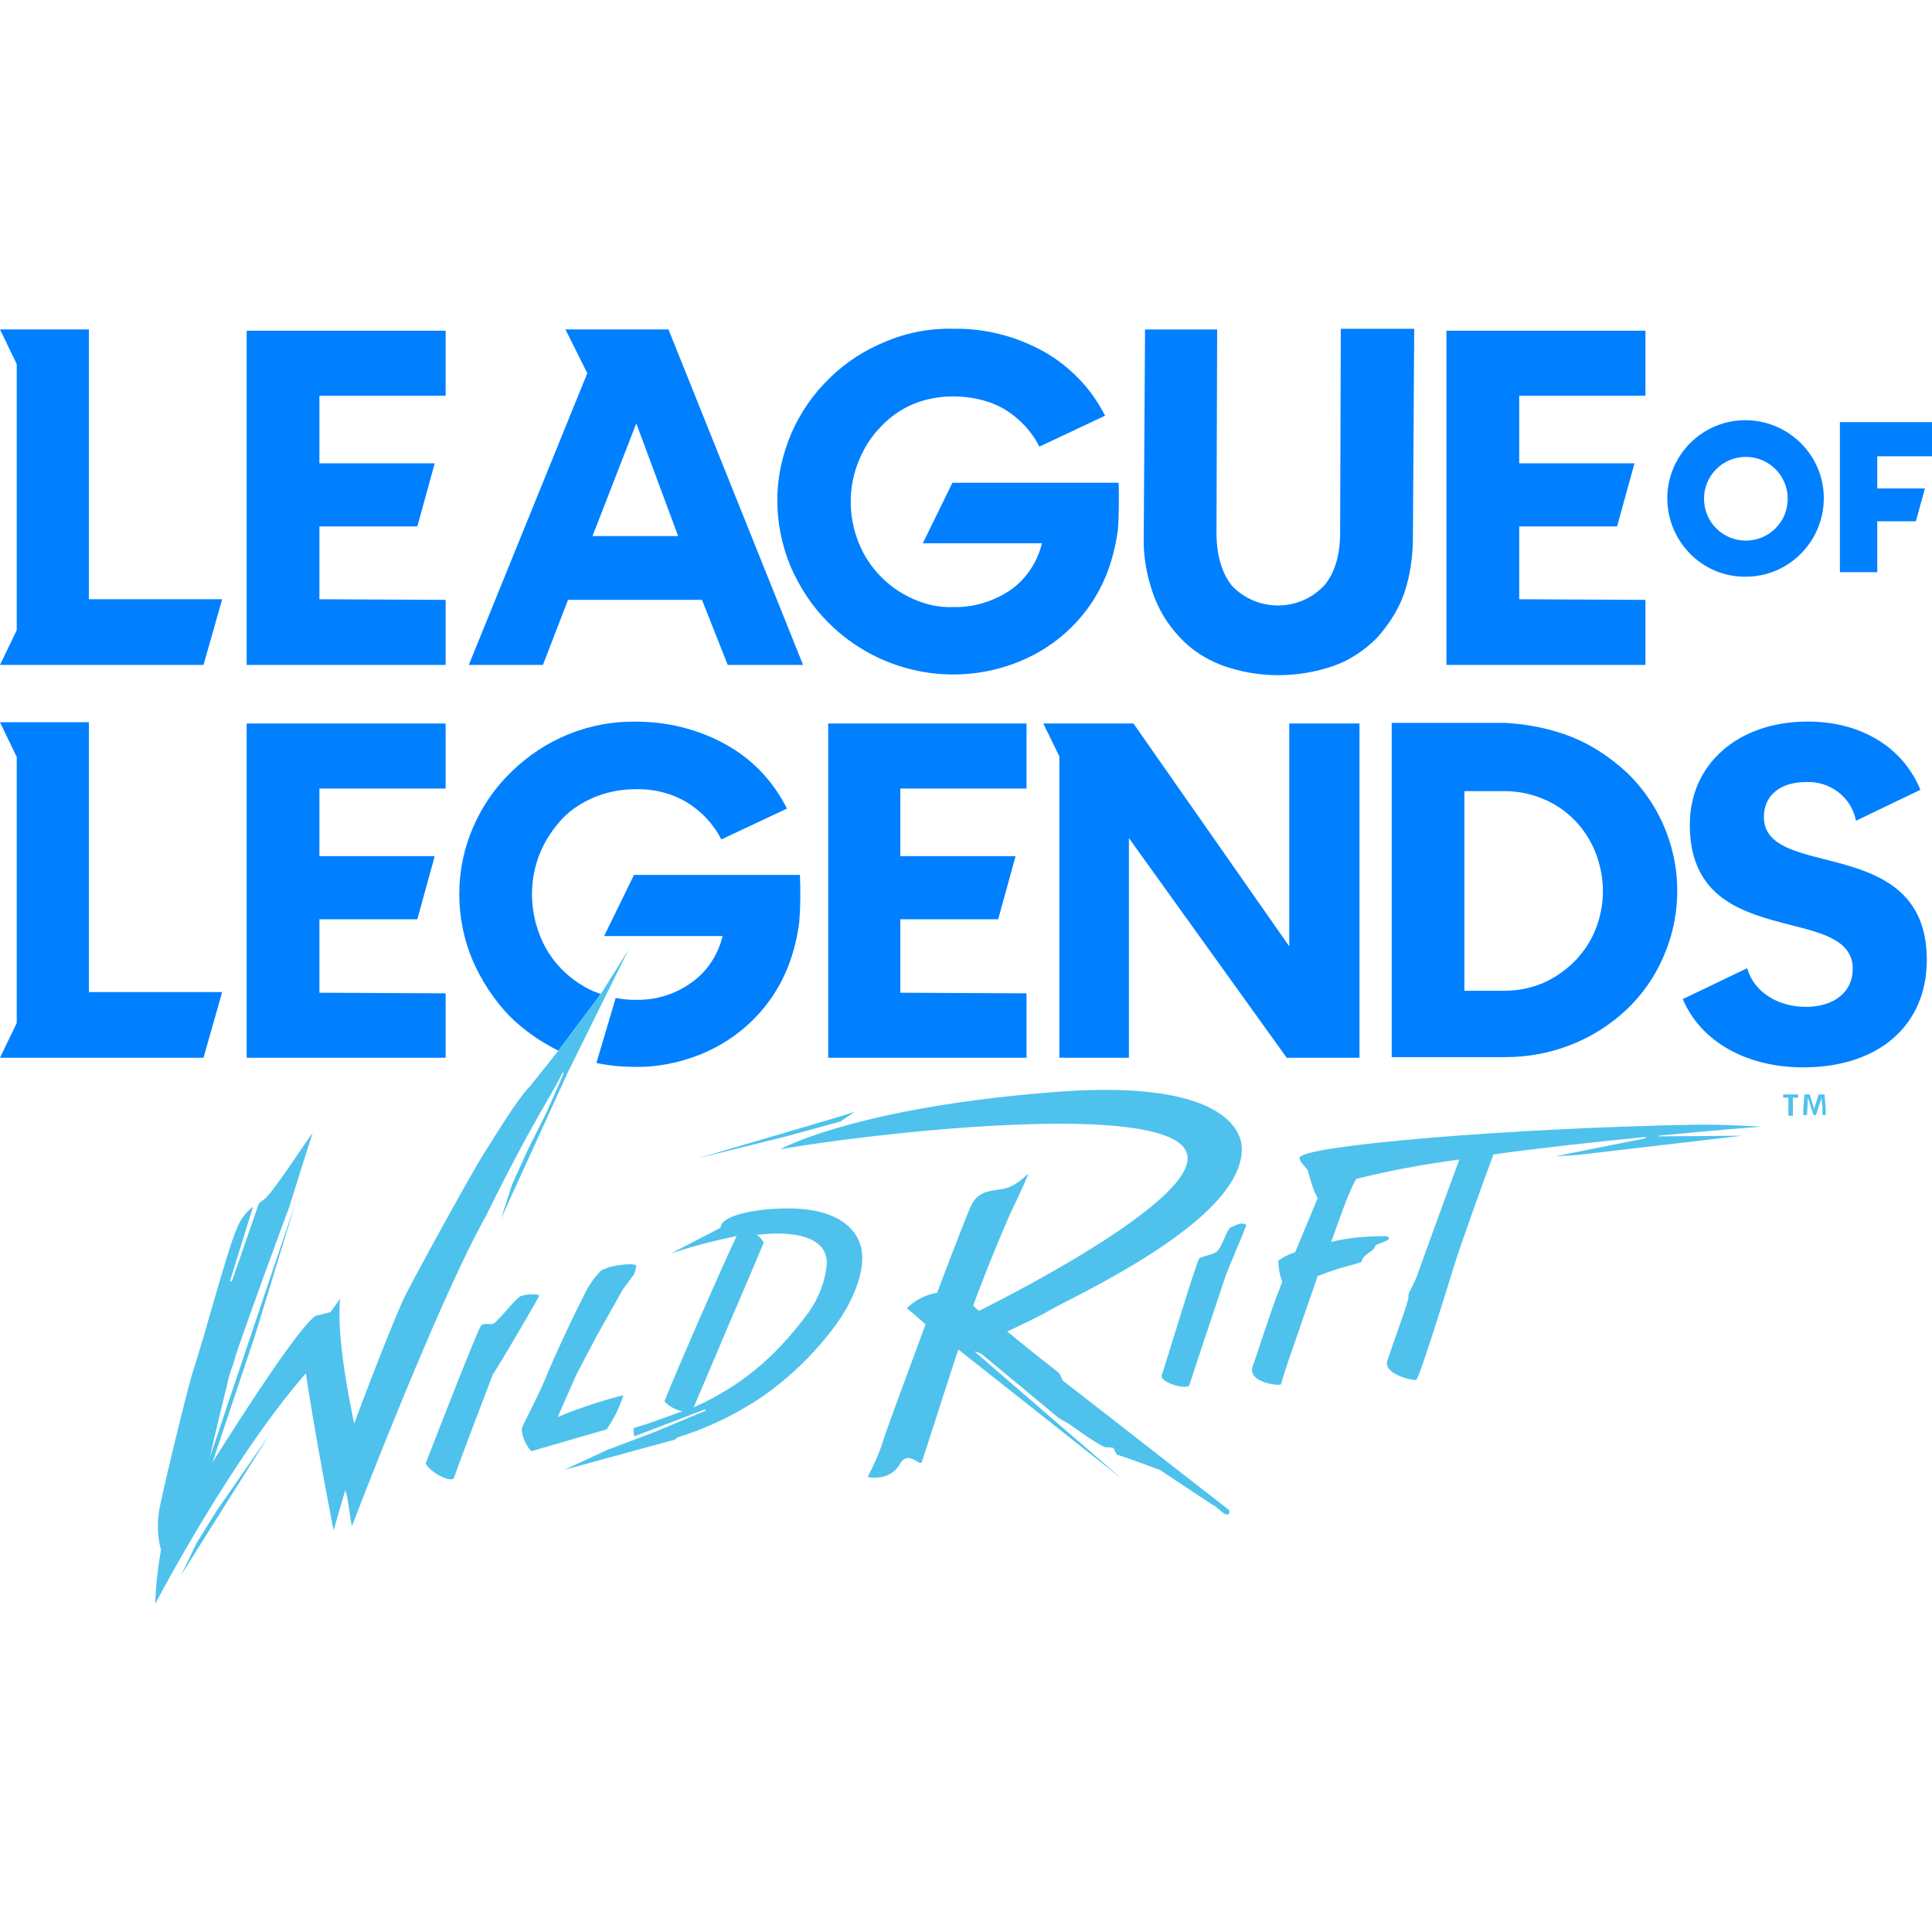 <svg height="57" viewBox="72.34 97.3 465.32 307.27" width="57" xmlns="http://www.w3.org/2000/svg"><g fill="#0080FF"><path d="m511.91 225.26c-7.91-2.02-14.74-3.72-14.74-10.24 0-5.12 3.88-8.38 10.08-8.38 5.74-.31 11.01 3.57 12.1 9.31l15.51-7.45c-4.19-10.24-14.27-16.44-27.14-16.44-16.75 0-28.39 10.24-28.39 24.82 0 17.84 12.87 21.25 24.35 24.2 8.07 2.02 14.89 3.88 14.89 10.55 0 5.58-4.5 9.15-11.32 9.15s-12.56-3.72-14.11-9.31l-15.51 7.44c4.34 10.24 15.36 16.44 29 16.44 18.15 0 29.78-10.08 29.78-25.9.01-17.99-13.64-21.4-24.5-24.19zm25.75-105.32v8.22h-13.18v7.76h11.47l-2.17 7.91h-9.3v12.25h-9v-36.14zm-44.83 8.38c5.58 0 10.08 4.5 10.08 10.08s-4.5 10.08-10.08 10.08-10.08-4.5-10.08-10.08 4.5-10.08 10.08-10.08zm0 28.85c10.39 0 18.77-8.53 18.77-18.92s-8.53-18.77-18.92-18.77-18.77 8.53-18.77 18.77c0 10.54 8.53 19.07 18.92 18.92zm-165.34 115.86h16.75v-52.89l38 52.89h17.53v-80.5h-16.91v53.67l-37.53-53.67h-21.72l3.88 7.91zm129.05-30.71c-2.33 5.74-6.98 10.24-12.57 12.72-2.95 1.24-6.05 1.86-9.31 1.86h-9.62v-48.08h9.62c3.26 0 6.36.62 9.31 1.86 5.74 2.33 10.24 6.98 12.57 12.72 2.48 6.2 2.48 12.87 0 18.92zm-5.59-46.53c-5.12-2.02-10.55-3.1-15.97-3.41h-27.45v80.5h27.45c10.86 0 21.25-4.03 29.16-11.48 3.72-3.57 6.82-7.91 8.84-12.72 6.67-15.2 3.1-32.88-8.84-44.36-3.88-3.57-8.22-6.51-13.19-8.53zm-271.28 77.24h-47.92v-80.5h47.92v15.67h-30.4v16.28h27.77l-4.19 15.2h-23.58v17.69l30.4.15zm109.51-64.83h30.4v-15.67h-47.77v80.5h47.77v-15.51l-30.4-.15v-17.69h23.57l4.19-15.2h-27.76zm60.8-47.15c-1.55-4.5-2.33-9.15-2.17-13.8l.31-49.63h17.37l-.16 48.86c0 5.43 1.24 9.77 3.72 12.87 5.89 6.2 15.82 6.36 21.87.31l.31-.31c2.64-3.1 3.88-7.44 3.88-12.87l.16-49.01h17.68l-.31 50.1c0 4.65-.62 9.31-2.17 13.8-1.39 3.88-3.72 7.45-6.51 10.55-2.95 2.95-6.36 5.27-10.24 6.67-8.84 3.1-18.46 3.1-27.3-.16-3.88-1.55-7.29-3.72-10.08-6.82-2.79-2.96-4.96-6.53-6.36-10.56zm-87.17-6.21c-2.17-5.12-3.26-10.7-3.26-16.13 0-5.58 1.24-11.01 3.41-16.13 2.17-4.96 5.27-9.46 9.15-13.18 3.88-3.88 8.53-6.82 13.49-8.84 5.12-2.17 10.7-3.26 16.44-3.1 7.6-.16 15.2 1.86 21.87 5.58 6.2 3.57 11.32 8.84 14.58 15.36l-15.82 7.45c-1.86-3.72-4.81-6.82-8.38-9-3.72-2.17-8.07-3.1-12.41-3.1-3.26 0-6.67.62-9.62 1.86s-5.58 3.1-7.76 5.43c-2.33 2.33-4.03 5.12-5.27 8.07-2.64 6.36-2.64 13.34-.15 19.7 2.33 6.05 7.13 11.01 13.03 13.65 3.1 1.4 6.36 2.17 9.77 2.02 4.96.15 9.93-1.4 13.96-4.19 3.72-2.64 6.36-6.67 7.45-11.17h-28.69l7.13-14.58h40.02c.16 3.1 0 9.77-.15 11.17-.47 3.72-1.4 7.45-2.79 11.01-3.88 9.62-11.48 17.06-21.09 20.94-15.82 6.36-33.81 2.64-45.91-9.46-3.88-3.9-6.83-8.4-9-13.36zm-186.44 15.2v-64.06l-4.03-8.37h21.41v64.99h32.1l-4.5 15.82h-49.01zm0 94.62v-64.06l-4.03-8.38h21.41v64.99h32.1l-4.5 15.82h-49.01zm103.3-86.24h-47.92v-80.5h47.92v15.66h-30.4v16.29h27.77l-4.19 15.2h-23.58v17.53l30.4.15zm288.81 0h-47.77v-80.5h47.93v15.66h-30.4v16.29h27.76l-4.19 15.2h-23.57v17.53l30.4.15v15.67zm-242.89-58.17 10.08 27.14h-20.63zm-22.49 58.17 6.05-15.67h32.26l6.2 15.67h18.15l-32.42-80.81h-24.82l5.27 10.55-28.54 70.26zm21.87 50.72-7.13 14.58h28.54c-1.09 4.5-3.72 8.53-7.45 11.17-4.03 2.95-8.84 4.34-13.8 4.19-1.55 0-2.95-.16-4.5-.46l-4.65 15.67c2.95.62 5.89.93 9 .93 5.43.16 10.86-.93 15.98-2.95 9.62-3.88 17.22-11.32 21.09-20.94 1.4-3.57 2.33-7.29 2.79-11.01.31-3.72.31-7.44.16-11.32h-40.02v.14z"/><path d="m217.05 257.68c-.62-.16-1.09-.47-1.71-.62-5.89-2.64-10.7-7.45-13.03-13.65-2.48-6.36-2.48-13.49.16-19.85 1.24-2.95 3.1-5.74 5.27-8.07s4.96-4.03 7.91-5.27c3.1-1.24 6.36-1.86 9.62-1.86 4.34-.16 8.69.93 12.41 3.1 3.57 2.17 6.51 5.27 8.38 9l15.82-7.44c-3.26-6.51-8.22-11.79-14.58-15.36-6.67-3.72-14.11-5.58-21.87-5.58-11.17-.16-21.87 4.19-29.93 12.1-3.88 3.72-6.98 8.22-9.15 13.18-4.5 10.24-4.5 22.03-.16 32.26 2.17 4.96 5.12 9.46 8.84 13.34 3.41 3.41 7.44 6.2 11.79 8.37z"/></g><g fill="#4ec2ec"><path d="m197.82 330.42c-1.24.47-5.74 6.36-6.67 6.67s-2.17-.31-2.95.47c-.78.77-13.34 33.19-13.34 33.19 1.24 2.33 6.36 4.81 6.83 3.41 2.48-6.98 9.93-26.37 9.46-25.13-.93 2.02 10.86-17.99 11.01-18.61.16-.62-2.94-.46-4.34 0zm13.34 18.92 4.81-9.15 6.36-11.32 2.64-3.57c.31-.62.47-1.24.62-2.02 0-1.09-5.12-.16-5.74 0-.93.16-1.86.62-2.64.93a21.676 21.676 0 0 0 -3.26 4.19c-1.4 2.64-6.52 12.87-10.24 21.87-1.55 3.72-5.12 10.7-5.12 10.7s-.46 1.09-.62 1.4c.16 2.02.93 3.88 2.33 5.43l18.15-5.27a31.11 31.11 0 0 0 4.03-8.22c-5.43 1.4-10.7 3.1-15.82 5.27zm-4.34-78.01-6.67 8.38c-3.1 3.1-8.22 11.63-10.7 15.51-2.64 3.88-16.91 29.94-19.08 34.28-1.86 3.26-8.69 20.78-12.72 31.64-1.55-7.45-4.19-21.09-3.41-30.09 0 0-.93 1.39-2.33 3.26-1.4.31-3.41.93-3.41.78-3.72 2.33-15.67 20.63-24.97 35.36l10.24-30.56 9.77-31.95-6.67 19.7-13.96 41.57c1.4-6.36 3.1-13.18 4.19-17.68.15-.93.78-3.1 1.24-4.19 0 0 .47-1.4.78-2.64 3.88-11.48 12.87-35.68 12.87-35.68s4.03-12.87 5.58-17.68c.47-1.24-9.31 14.11-11.63 15.82-.47.31-.77.62-1.24.93l-6.51 18.77h-.47l5.58-17.99c-1.71 1.4-3.1 3.1-3.88 5.27-1.09 2.17-3.57 10.55-5.89 18.61-2.02 6.98-2.48 8.69-4.81 16.13-1.4 4.65-6.51 25.59-7.91 32.42-.62 3.41-.62 6.98.31 10.24a92.98 92.98 0 0 0 -1.4 13.03s18.15-34.74 36.29-55.53c2.17 14.73 6.67 37.85 6.67 37.85l2.79-9.62c.78 1.24 1.4 9.15 1.71 8.38.31-.78 20.63-53.98 32.26-74.61 10.7-21.87 16.44-30.09 18.46-34.59l.16.47-4.03 9.15-4.65 9.31-3.72 8.22-2.64 8.22 2.17-4.81 13.96-30.56 14.58-29.47-6.67 10.7z"/><path d="m124.46 382.23 12.71-18.3-18.45 29.31-2.79 4.5 3.72-7.76zm114.93-24.98c2.17-4.96 9-21.25 9.77-22.96.93-2.02 7.13-16.75 7.13-16.75-.46-.78-.93-1.4-1.71-1.86 1.71-.16 3.26-.31 4.96-.31 6.36 0 11.94 1.71 11.94 7.14-.31 4.19-1.86 8.22-4.34 11.79-6.81 9.15-14.57 17.06-27.75 22.95zm-4.03 7.29c7.44-2.33 14.58-5.74 21.09-10.24 6.51-4.65 12.25-10.24 17.06-16.75 2.33-3.1 6.51-10.08 6.51-16.29 0-6.52-5.43-11.94-17.84-11.94-7.91 0-16.29 1.71-16.29 4.65l-11.94 6.2c5.12-1.71 10.39-3.1 15.82-4.19-1.24 2.33-9.46 21.09-9.46 21.09s-7.91 18.15-7.91 18.77c1.24 1.24 2.64 2.02 4.34 2.33l-8.69 3.1-3.1.93c0 .62 0 1.4.16 2.02l17.06-6.51.16.31-12.25 5.12-11.48 4.34-10.39 4.81 26.68-7.29zm37.84-76.93 4.97-1.55-3.42 2.33-13.02 3.57-21.25 5.27z"/><path d="m328.27 350.74-.77-1.71s-7.76-6.05-12.56-10.08c3.41-1.55 8.07-3.88 9.46-4.65 5.74-3.57 48.08-22.18 47-39.86-.31-4.81-6.05-16.13-44.67-13.18-48.39 3.72-66.54 13.81-66.39 13.81 22.8-4.03 96.94-12.41 98.03 1.86.78 10.86-40.33 32.11-50.25 37.07l-1.39-1.24c3.88-10.7 9-22.34 9-22.34s2.64-5.43 4.19-9.15c.46-1.09-2.17 2.48-5.58 3.26-2.48.62-6.21.16-8.07 4.03-.78 1.71-4.34 10.7-8.22 21.09-2.79.47-5.27 1.71-7.29 3.72 0 0 1.55 1.24 4.5 3.88-4.34 11.79-8.69 23.42-10.08 27.61-.93 3.1-2.33 6.2-3.88 9.15 0 0 5.27 1.24 7.75-3.1 2.02-3.57 4.81.62 5.27-.47.46-1.08 5.58-17.37 8.84-27.14l39.24 31.02-35.36-30.56c.62.15 1.09.31 1.71.62 0 0 17.99 14.89 18.3 15.2s2.64 1.55 2.64 1.55 8.06 5.89 9.15 5.74c.62 0 1.09 0 1.71.16 0 0 .62 1.71 1.09 1.71.46 0 10.08 3.57 10.08 3.57s12.56 8.38 13.18 8.69 2.79 2.79 3.41 1.86a.96.96 0 0 0 0-.93z"/><path d="m369.99 313.36-1.4.62c-1.09 1.09-1.86 4.81-3.41 5.9-.77.62-3.41.93-4.03 1.55s-8.38 26.37-9 28.07c-.62 1.71 6.2 3.72 6.67 2.33 1.24-4.03 7.75-23.27 8.37-25.28.62-2.02 5.12-12.41 5.27-13.03.17-.62-1.23-.78-2.47-.16zm126.57-23.73s-9.46-.62-16.44-.46c-43.27.78-94 4.96-94.77 7.91-.16 1.09 1.86 2.48 2.02 3.26.62 2.33 1.24 4.5 2.33 6.51l-5.43 13.03c-1.4.46-2.79 1.08-4.03 2.01 0 1.71.31 3.57.93 5.12-.31.78-.62 1.55-.77 2.02-1.71 4.03-5.74 16.91-6.36 18.3-1.4 4.03 6.67 4.81 6.82 4.34.62-2.17 1.09-3.41 1.55-4.96l7.29-21.09c6.98-2.79 10.7-2.95 10.7-3.72 0-.93 2.02-2.17 2.02-2.17s1.08-.78 1.08-1.24c0-.47 1.86-.93 2.79-1.4s.62-.93-.16-1.09c-4.5 0-8.84.31-13.18 1.4 1.4-3.72 4.19-12.25 6.05-15.2 8.22-2.02 16.44-3.57 24.82-4.65-2.95 7.91-9.62 26.37-10.39 28.54-1.09 2.64-2.02 3.57-1.86 4.5.15.93-3.57 10.7-5.12 15.51-.93 3.1 6.21 4.81 6.98 4.5s7.6-22.49 8.99-26.99c1.09-3.88 7.6-21.87 9.62-27.3 12.41-1.7 25.44-3.1 36.6-4.19v.31l-21.71 4.34 5.27-.31 39.71-4.65-20.16.16v-.16c14.26-1.41 24.81-2.18 24.81-2.18zm6.51-2.64v-4.34h-1.24v-.78h3.57v.78h-1.24v4.34zm8.69-5.12c.16 1.71.31 3.26.31 4.96h-.78c0-1.09 0-2.17-.16-3.1v-1.24c0 .31-.15.62-.31.93l-1.09 3.41h-.62l-1.08-3.41c-.16-.31-.16-.62-.31-.93v1.24c0 .93-.15 2.02-.15 3.1h-.93c0-1.71.15-3.26.31-4.96h1.24l.93 2.95c.15.31.15.62.15.93 0-.31.16-.62.16-.93l.93-2.95z"/></g></svg>